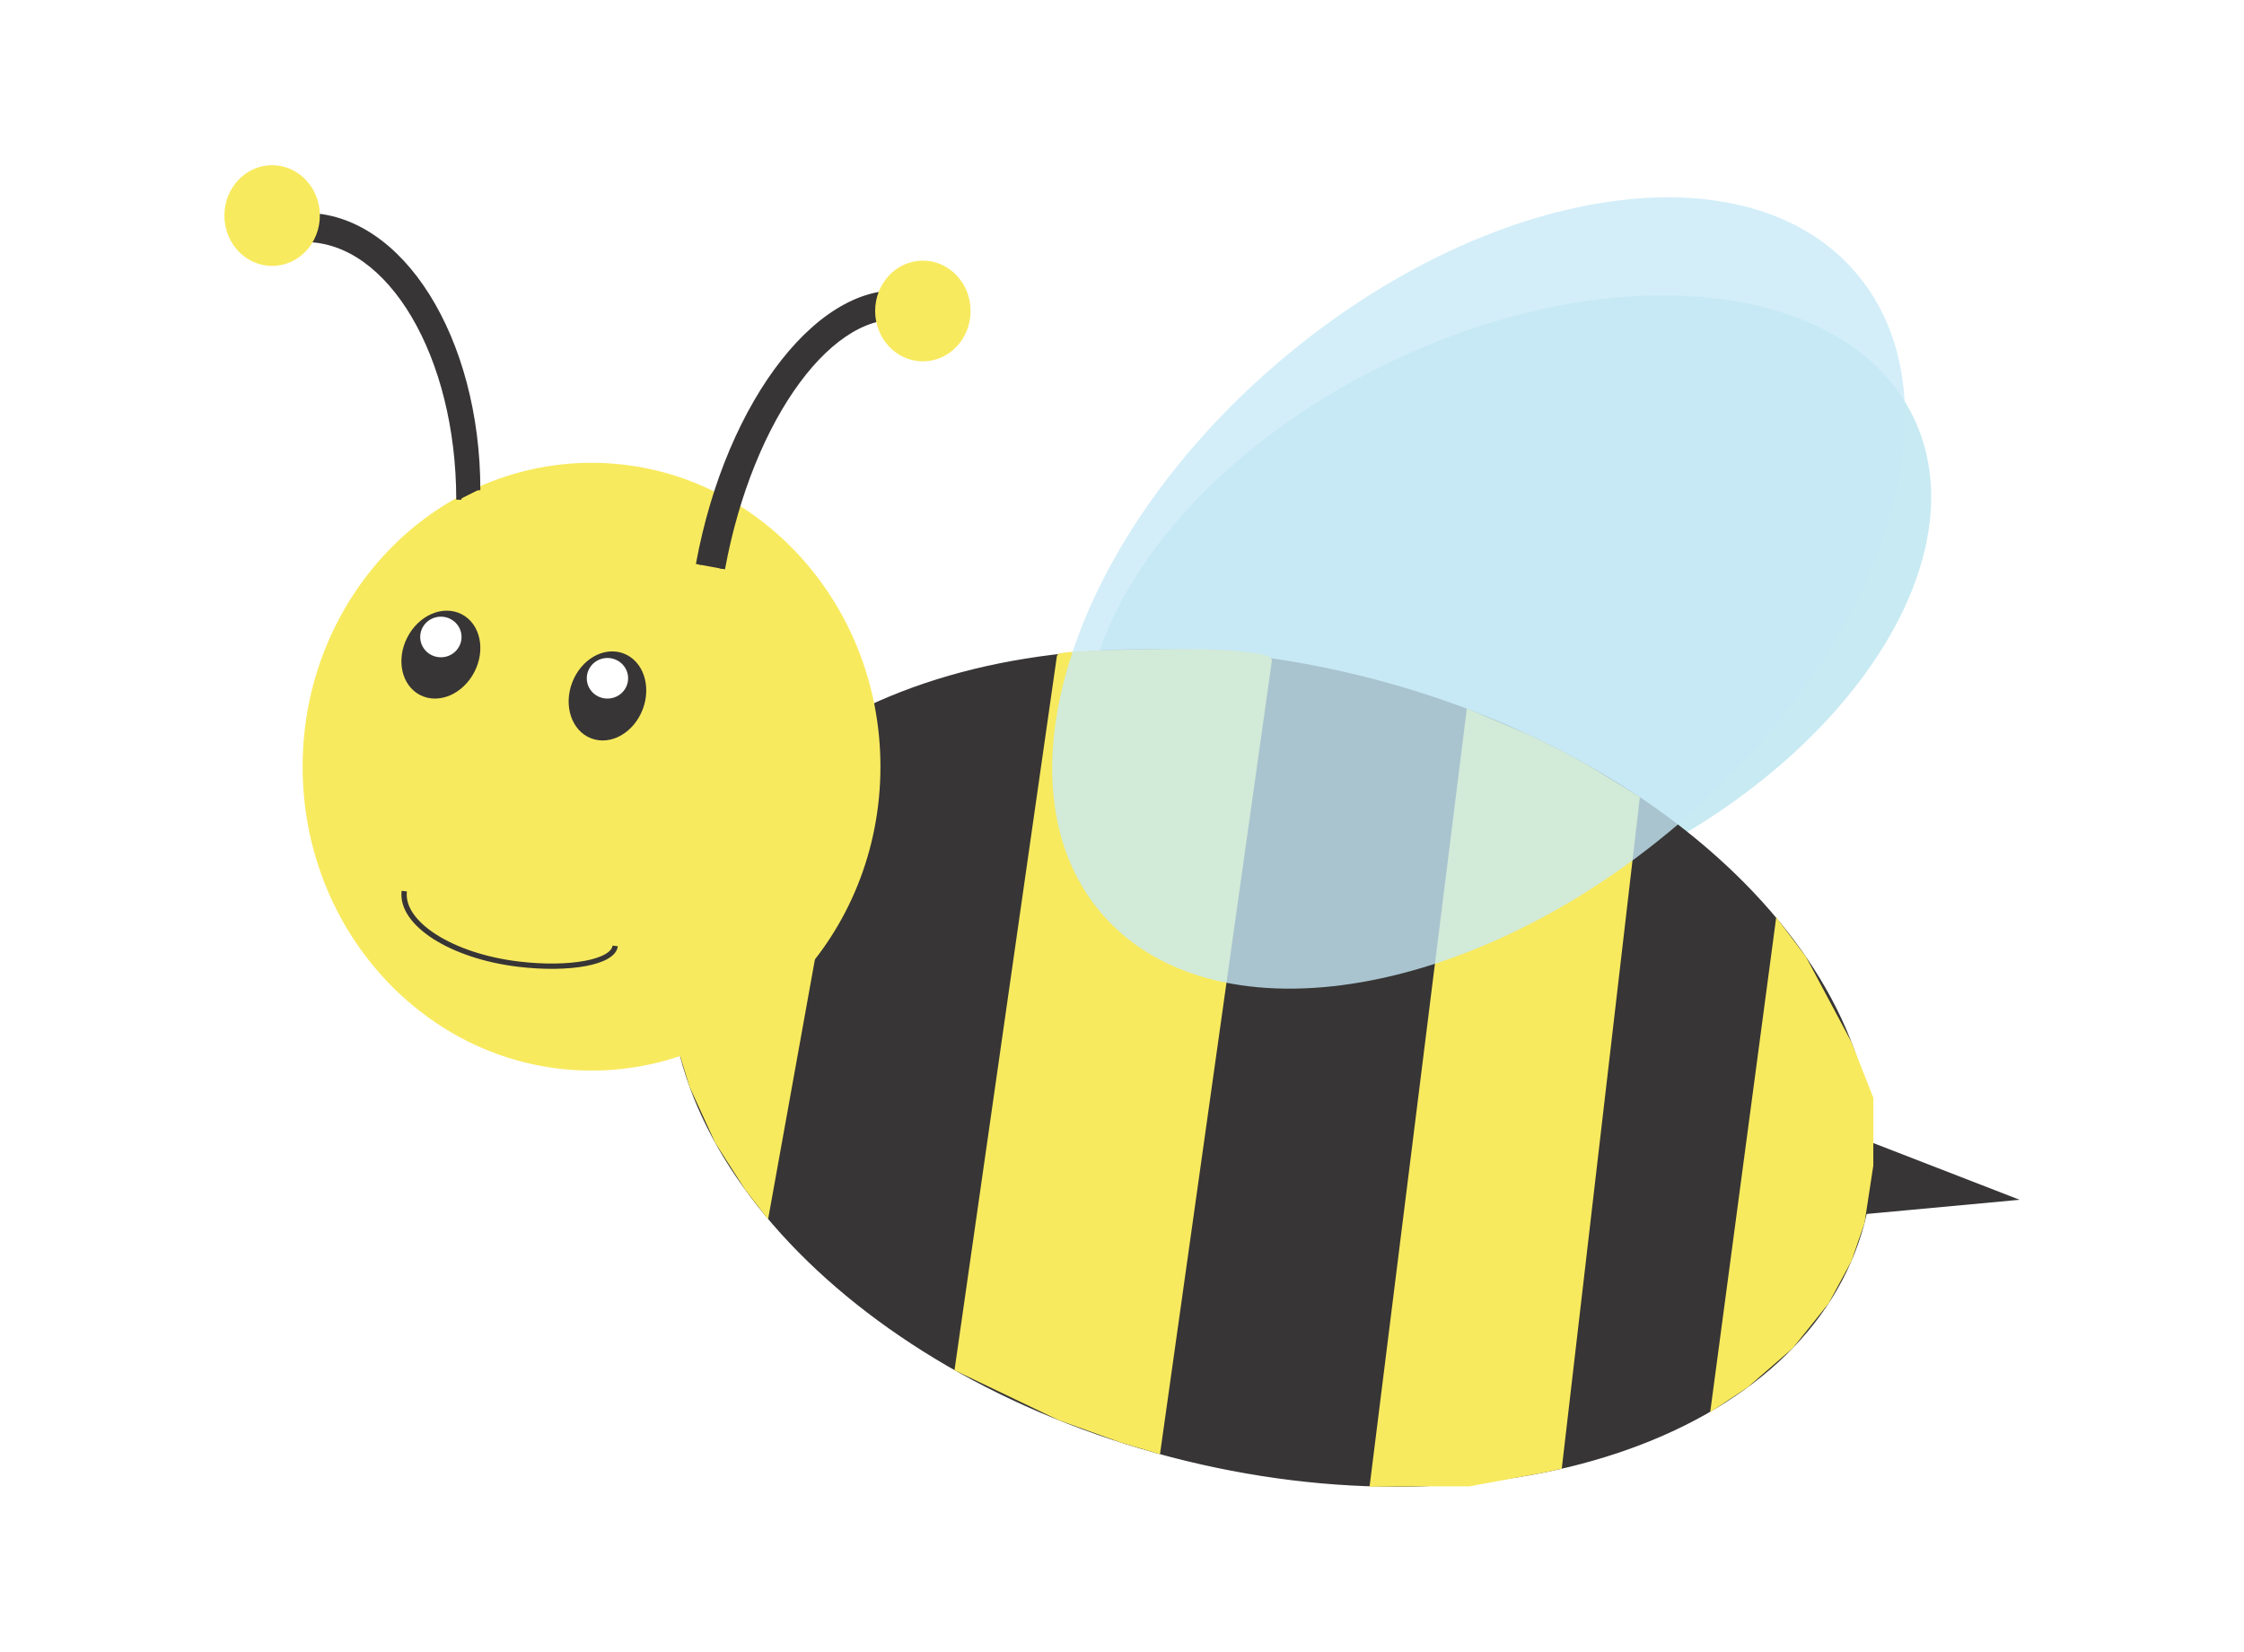 <?xml version="1.0" encoding="UTF-8" standalone="no"?>
<!-- Created with Inkscape (http://www.inkscape.org/) -->

<svg
   xmlns:dc="http://purl.org/dc/elements/1.1/"
   xmlns:cc="http://creativecommons.org/ns#"
   xmlns:rdf="http://www.w3.org/1999/02/22-rdf-syntax-ns#"
   xmlns:svg="http://www.w3.org/2000/svg"
   xmlns="http://www.w3.org/2000/svg"
   xmlns:sodipodi="http://sodipodi.sourceforge.net/DTD/sodipodi-0.dtd"
   xmlns:inkscape="http://www.inkscape.org/namespaces/inkscape"
   id="svg2"
   version="1.1"
   inkscape:version="0.48.4 r9939"
   width="528.919"
   height="389.48"
   xml:space="preserve"
   sodipodi:docname="bee2.svg"><defs
     id="defs6"><clipPath
       clipPathUnits="userSpaceOnUse"
       id="clipPath16"><path
         d="M 0,500 500,500 500,0 0,0 0,500 z"
         id="path18"
         inkscape:connector-curvature="0" /></clipPath><clipPath
       clipPathUnits="userSpaceOnUse"
       id="clipPath24"><path
         d="m 285.397,444.954 159.439,0 0,-119.959 -159.439,0 0,119.959 z"
         id="path26"
         inkscape:connector-curvature="0" /></clipPath><clipPath
       clipPathUnits="userSpaceOnUse"
       id="clipPath156"><path
         d="m 279.094,463.438 160.82,0 0,-149.26 -160.82,0 0,149.26 z"
         id="path158"
         inkscape:connector-curvature="0" /></clipPath><filter
       id="filter3136"
       inkscape:label="Drop Shadow"
       color-interpolation-filters="sRGB"><feFlood
         id="feFlood3138"
         flood-opacity="0.4"
         flood-color="rgb(0,0,0)"
         result="flood" /><feComposite
         id="feComposite3140"
         in2="SourceGraphic"
         in="flood"
         operator="in"
         result="composite1" /><feGaussianBlur
         id="feGaussianBlur3142"
         stdDeviation="10"
         result="blur" /><feOffset
         id="feOffset3144"
         dx="0"
         dy="0"
         result="offset" /><feComposite
         id="feComposite3146"
         in2="offset"
         in="SourceGraphic"
         operator="over"
         result="composite2" /></filter></defs><sodipodi:namedview
     pagecolor="#ffffff"
     bordercolor="#666666"
     borderopacity="1"
     objecttolerance="10"
     gridtolerance="10"
     guidetolerance="10"
     inkscape:pageopacity="0"
     inkscape:pageshadow="2"
     inkscape:window-width="1650"
     inkscape:window-height="859"
     id="namedview4"
     showgrid="false"
     fit-margin-top="0"
     fit-margin-left="0"
     fit-margin-right="0"
     fit-margin-bottom="0"
     inkscape:zoom="1.5104"
     inkscape:cx="313.49628"
     inkscape:cy="208.58914"
     inkscape:window-x="117"
     inkscape:window-y="96"
     inkscape:window-maximized="0"
     inkscape:current-layer="g10" /><g
     id="g10"
     inkscape:groupmode="layer"
     inkscape:label="Bee 2"
     transform="matrix(1.25,0,0,-1.25,-100.858,625.823)"><g
       id="g12"
       style="filter:url(#filter3136)"><g
         id="g14"
         clip-path="url(#clipPath16)"><g
           id="g20"><g
             id="g22" /><g
             id="g28"><g
               clip-path="url(#clipPath24)"
               id="g30"
               style="opacity:0.75"><g
                 transform="translate(387.787,338.291)"
                 id="g32"><path
                   d="M 0,0 C 41.911,20.353 65.734,57.754 53.214,83.537 40.693,109.319 -3.434,113.721 -45.343,93.368 -87.254,73.014 -111.075,35.613 -98.555,9.83 -86.034,-15.952 -41.91,-20.354 0,0"
                   style="fill:#b5e3ee;fill-opacity:1;fill-rule:nonzero;stroke:none"
                   id="path34"
                   inkscape:connector-curvature="0" /></g><g
                 transform="translate(387.787,338.291)"
                 id="g36"><path
                   d="M 0,0 C 41.911,20.353 65.734,57.754 53.214,83.537 40.693,109.319 -3.434,113.721 -45.343,93.368 -87.254,73.014 -111.075,35.613 -98.555,9.83 -86.034,-15.952 -41.91,-20.354 0,0 z"
                   style="fill:none;stroke:#b5e3ee;stroke-width:1;stroke-linecap:butt;stroke-linejoin:miter;stroke-miterlimit:10;stroke-opacity:1;stroke-dasharray:none"
                   id="path38"
                   inkscape:connector-curvature="0" /></g></g></g></g><g
           id="g40"
           transform="translate(431.784,270.123)"><path
             d="m 0,0 c -10.526,-40.249 -68.882,-59.845 -130.343,-43.772 -61.46,16.074 -102.749,61.733 -92.222,101.981 10.526,40.249 68.88,59.845 130.342,43.771 C -30.763,85.906 10.526,40.248 0,0"
             style="fill:#373535;fill-opacity:1;fill-rule:nonzero;stroke:none"
             id="path42"
             inkscape:connector-curvature="0" /></g><g
           id="g44"
           transform="translate(431.784,270.123)"><path
             d="m 0,0 c -10.526,-40.249 -68.882,-59.845 -130.343,-43.772 -61.46,16.074 -102.749,61.733 -92.222,101.981 10.526,40.249 68.88,59.845 130.342,43.771 C -30.763,85.906 10.526,40.248 0,0 z"
             style="fill:none;stroke:#373535;stroke-width:1;stroke-linecap:butt;stroke-linejoin:miter;stroke-miterlimit:10;stroke-opacity:1;stroke-dasharray:none"
             id="path46"
             inkscape:connector-curvature="0" /></g><g
           id="g48"
           transform="translate(221.574,276.603)"><path
             d="m 0,0 -5.605,8.782 -4.806,10.505 -1.894,6.231 L 12.304,43.301 3.654,-4.728 0,0 z"
             style="fill:#f8ea5e;fill-opacity:1;fill-rule:nonzero;stroke:none"
             id="path50"
             inkscape:connector-curvature="0" /></g><g
           id="g52"
           transform="translate(221.574,276.603)"><path
             d="m 0,0 -5.605,8.782 -4.806,10.505 -1.894,6.231 L 12.304,43.301 3.654,-4.728 0,0 z"
             style="fill:none;stroke:#f8ea5e;stroke-width:1;stroke-linecap:butt;stroke-linejoin:miter;stroke-miterlimit:10;stroke-opacity:1;stroke-dasharray:none"
             id="path54"
             inkscape:connector-curvature="0" /></g><g
           id="g56"
           transform="translate(246.204,356.046)"><path
             d="m 0,0 c 0,-31.38 -24.167,-56.818 -53.977,-56.818 -29.811,0 -53.977,25.438 -53.977,56.818 0,31.379 24.166,56.818 53.977,56.818 C -24.167,56.818 0,31.379 0,0"
             style="fill:#f8ea5e;fill-opacity:1;fill-rule:nonzero;stroke:none"
             id="path58"
             inkscape:connector-curvature="0" /></g><g
           id="g60"
           transform="translate(246.204,356.046)"><path
             d="m 0,0 c 0,-31.38 -24.167,-56.818 -53.977,-56.818 -29.811,0 -53.977,25.438 -53.977,56.818 0,31.379 24.166,56.818 53.977,56.818 C -24.167,56.818 0,31.379 0,0 z"
             style="fill:none;stroke:#f8ea5e;stroke-width:1;stroke-linecap:butt;stroke-linejoin:miter;stroke-miterlimit:10;stroke-opacity:1;stroke-dasharray:none"
             id="path62"
             inkscape:connector-curvature="0" /></g><g
           id="g64"
           transform="translate(169.704,374.165)"><path
             d="m 0,0 c -2.035,-3.966 -6.319,-5.829 -9.569,-4.161 -3.25,1.667 -4.235,6.234 -2.201,10.2 2.035,3.965 6.319,5.828 9.569,4.16 C 1.049,8.532 2.035,3.965 0,0"
             style="fill:#373535;fill-opacity:1;fill-rule:nonzero;stroke:none"
             id="path66"
             inkscape:connector-curvature="0" /></g><g
           id="g68"
           transform="translate(169.704,374.165)"><path
             d="m 0,0 c -2.035,-3.966 -6.319,-5.829 -9.569,-4.161 -3.25,1.667 -4.235,6.234 -2.201,10.2 2.035,3.965 6.319,5.828 9.569,4.16 C 1.049,8.532 2.035,3.965 0,0 z"
             style="fill:none;stroke:#373535;stroke-width:1;stroke-linecap:butt;stroke-linejoin:miter;stroke-miterlimit:10;stroke-opacity:1;stroke-dasharray:none"
             id="path70"
             inkscape:connector-curvature="0" /></g><g
           id="g72"
           transform="translate(201.406,367.029)"><path
             d="m 0,0 c -1.593,-4.163 -5.65,-6.479 -9.062,-5.174 -3.411,1.306 -4.885,5.739 -3.292,9.902 1.592,4.163 5.649,6.479 9.061,5.173 C 0.118,8.596 1.593,4.162 0,0"
             style="fill:#373535;fill-opacity:1;fill-rule:nonzero;stroke:none"
             id="path74"
             inkscape:connector-curvature="0" /></g><g
           id="g76"
           transform="translate(201.406,367.029)"><path
             d="m 0,0 c -1.593,-4.163 -5.65,-6.479 -9.062,-5.174 -3.411,1.306 -4.885,5.739 -3.292,9.902 1.592,4.163 5.649,6.479 9.061,5.173 C 0.118,8.596 1.593,4.162 0,0 z"
             style="fill:none;stroke:#373535;stroke-width:1;stroke-linecap:butt;stroke-linejoin:miter;stroke-miterlimit:10;stroke-opacity:1;stroke-dasharray:none"
             id="path78"
             inkscape:connector-curvature="0" /></g><g
           id="g80"
           transform="translate(160.422,380.513)"><path
             d="M 0,0 C 0,1.839 1.521,3.33 3.397,3.33 5.273,3.33 6.794,1.839 6.794,0 6.794,-1.839 5.273,-3.33 3.397,-3.33 1.521,-3.33 0,-1.839 0,0"
             style="fill:#ffffff;fill-opacity:1;fill-rule:nonzero;stroke:none"
             id="path82"
             inkscape:connector-curvature="0" /></g><g
           id="g84"
           transform="translate(160.422,380.513)"><path
             d="M 0,0 C 0,1.839 1.521,3.33 3.397,3.33 5.273,3.33 6.794,1.839 6.794,0 6.794,-1.839 5.273,-3.33 3.397,-3.33 1.521,-3.33 0,-1.839 0,0 z"
             style="fill:none;stroke:#ffffff;stroke-width:1;stroke-linecap:butt;stroke-linejoin:miter;stroke-miterlimit:10;stroke-opacity:1;stroke-dasharray:none"
             id="path86"
             inkscape:connector-curvature="0" /></g><g
           id="g88"
           transform="translate(191.831,372.722)"><path
             d="M 0,0 C 0,1.839 1.521,3.33 3.397,3.33 5.273,3.33 6.795,1.839 6.795,0 6.795,-1.839 5.273,-3.33 3.397,-3.33 1.521,-3.33 0,-1.839 0,0"
             style="fill:#ffffff;fill-opacity:1;fill-rule:nonzero;stroke:none"
             id="path90"
             inkscape:connector-curvature="0" /></g><g
           id="g92"
           transform="translate(191.831,372.722)"><path
             d="M 0,0 C 0,1.839 1.521,3.33 3.397,3.33 5.273,3.33 6.795,1.839 6.795,0 6.795,-1.839 5.273,-3.33 3.397,-3.33 1.521,-3.33 0,-1.839 0,0 z"
             style="fill:none;stroke:#ffffff;stroke-width:1;stroke-linecap:butt;stroke-linejoin:miter;stroke-miterlimit:10;stroke-opacity:1;stroke-dasharray:none"
             id="path94"
             inkscape:connector-curvature="0" /></g><g
           id="g96"
           transform="translate(170.763,408.19)"><path
             d="m 0,0 c 0,28.638 -14.542,51.811 -32.513,51.811 l 0,-4.5 c 16.011,0 28.967,-21.958 28.967,-49.094"
             style="fill:#373535;fill-opacity:1;fill-rule:nonzero;stroke:#373535;stroke-width:1;stroke-linecap:butt;stroke-linejoin:miter;stroke-miterlimit:10;stroke-opacity:1;stroke-dasharray:none"
             id="path98"
             inkscape:connector-curvature="0" /></g><g
           id="g100"
           transform="translate(216.901,393.366)"><path
             d="m 0,0 c 5.275,28.715 20.876,49.869 34.88,47.296 l 0.82,4.462 C 19.207,54.789 1.225,32.009 -4.503,0.828"
             style="fill:#373535;fill-opacity:1;fill-rule:nonzero;stroke:#373535;stroke-width:1;stroke-linecap:butt;stroke-linejoin:miter;stroke-miterlimit:10;stroke-opacity:1;stroke-dasharray:none"
             id="path102"
             inkscape:connector-curvature="0" /></g><g
           id="g104"
           transform="translate(140.5,460)"><path
             d="m 0,0 c 0,-4.971 -3.806,-9 -8.5,-9 -4.694,0 -8.5,4.029 -8.5,9 0,4.971 3.806,9 8.5,9 C -3.806,9 0,4.971 0,0"
             style="fill:#f8ea5e;fill-opacity:1;fill-rule:nonzero;stroke:none"
             id="path106"
             inkscape:connector-curvature="0" /></g><g
           id="g108"
           transform="translate(140.5,460)"><path
             d="m 0,0 c 0,-4.971 -3.806,-9 -8.5,-9 -4.694,0 -8.5,4.029 -8.5,9 0,4.971 3.806,9 8.5,9 C -3.806,9 0,4.971 0,0 z"
             style="fill:none;stroke:#f8ea5e;stroke-width:1;stroke-linecap:butt;stroke-linejoin:miter;stroke-miterlimit:10;stroke-opacity:1;stroke-dasharray:none"
             id="path110"
             inkscape:connector-curvature="0" /></g><g
           id="g112"
           transform="translate(263.204,442)"><path
             d="m 0,0 c 0,-4.971 -3.806,-9 -8.5,-9 -4.694,0 -8.5,4.029 -8.5,9 0,4.971 3.806,9 8.5,9 C -3.806,9 0,4.971 0,0"
             style="fill:#f8ea5e;fill-opacity:1;fill-rule:nonzero;stroke:none"
             id="path114"
             inkscape:connector-curvature="0" /></g><g
           id="g116"
           transform="translate(263.204,442)"><path
             d="m 0,0 c 0,-4.971 -3.806,-9 -8.5,-9 -4.694,0 -8.5,4.029 -8.5,9 0,4.971 3.806,9 8.5,9 C -3.806,9 0,4.971 0,0 z"
             style="fill:none;stroke:#f8ea5e;stroke-width:1;stroke-linecap:butt;stroke-linejoin:miter;stroke-miterlimit:10;stroke-opacity:1;stroke-dasharray:none"
             id="path118"
             inkscape:connector-curvature="0" /></g><g
           id="g120"
           transform="translate(459.352,274.661)"><path
             d="m 0,0 -30.031,-2.786 2.375,13.51 L 0,0 z"
             style="fill:#373535;fill-opacity:1;fill-rule:nonzero;stroke:none"
             id="path122"
             inkscape:connector-curvature="0" /></g><g
           id="g124"
           transform="translate(459.352,274.661)"><path
             d="m 0,0 -30.031,-2.786 2.375,13.51 L 0,0 z"
             style="fill:none;stroke:#373535;stroke-width:1;stroke-linecap:butt;stroke-linejoin:miter;stroke-miterlimit:10;stroke-opacity:1;stroke-dasharray:none"
             id="path126"
             inkscape:connector-curvature="0" /></g><g
           id="g128"
           transform="translate(280.466,233.272)"><path
             d="M 0,0 -19.25,9.229 0,143.53 c 0,0.509 10.526,0.92 23.534,0.92 8.852,0 16.014,-0.747 16.014,-1.67 L 18.537,-6.261 11.767,-4.24 0,0 z"
             style="fill:#f8ea5e;fill-opacity:1;fill-rule:nonzero;stroke:none"
             id="path130"
             inkscape:connector-curvature="0" /></g><g
           id="g132"
           transform="translate(280.466,233.272)"><path
             d="M 0,0 -19.25,9.229 0,143.53 c 0,0.509 10.526,0.92 23.534,0.92 8.852,0 16.014,-0.747 16.014,-1.67 L 18.537,-6.261 11.767,-4.24 0,0 z"
             style="fill:none;stroke:#f8ea5e;stroke-width:1;stroke-linecap:butt;stroke-linejoin:miter;stroke-miterlimit:10;stroke-opacity:1;stroke-dasharray:none"
             id="path134"
             inkscape:connector-curvature="0" /></g><g
           id="g136"
           transform="translate(357.691,220.804)"><path
             d="M 0,0 -9.096,0 -18.191,-0.069 0,145.498 l 11.353,-4.81 5.678,-2.798 4.904,-2.648 9.745,-5.988 L 17.031,3.242 14.191,2.628 0,0 z"
             style="fill:#f8ea5e;fill-opacity:1;fill-rule:nonzero;stroke:none"
             id="path138"
             inkscape:connector-curvature="0" /></g><g
           id="g140"
           transform="translate(357.691,220.804)"><path
             d="M 0,0 -9.096,0 -18.191,-0.069 0,145.498 l 11.353,-4.81 5.678,-2.798 4.904,-2.648 9.745,-5.988 L 17.031,3.242 14.191,2.628 0,0 z"
             style="fill:none;stroke:#f8ea5e;stroke-width:1;stroke-linecap:butt;stroke-linejoin:miter;stroke-miterlimit:10;stroke-opacity:1;stroke-dasharray:none"
             id="path142"
             inkscape:connector-curvature="0" /></g><g
           id="g144"
           transform="translate(418.377,246.731)"><path
             d="m 0,0 6.686,8.345 4.257,7.891 2.464,7.157 1.639,10.723 0,12.671 -4.103,10.422 -8.515,15.965 -4.856,6.459 -12.14,-91.034 6.07,4.021 L 0,0 z"
             style="fill:#f8ea5e;fill-opacity:1;fill-rule:nonzero;stroke:none"
             id="path146"
             inkscape:connector-curvature="0" /></g><g
           id="g148"
           transform="translate(418.377,246.731)"><path
             d="m 0,0 6.686,8.345 4.257,7.891 2.464,7.157 1.639,10.723 0,12.671 -4.103,10.422 -8.515,15.965 -4.856,6.459 -12.14,-91.034 6.07,4.021 L 0,0 z"
             style="fill:none;stroke:#f8ea5e;stroke-width:1;stroke-linecap:butt;stroke-linejoin:miter;stroke-miterlimit:10;stroke-opacity:1;stroke-dasharray:none"
             id="path150"
             inkscape:connector-curvature="0" /></g><g
           id="g152"><g
             id="g154" /><g
             id="g160"><g
               clip-path="url(#clipPath156)"
               id="g162"
               style="opacity:0.79"><g
                 transform="translate(396.381,345.207)"
                 id="g164"><path
                   d="M 0,0 C 39.143,33.107 54.363,79.467 33.996,103.547 13.63,127.627 -34.612,120.31 -73.754,87.203 -112.898,54.097 -128.117,7.738 -107.751,-16.343 -87.384,-40.424 -39.142,-33.106 0,0"
                   style="fill:#c7eaf8;fill-opacity:1;fill-rule:nonzero;stroke:none"
                   id="path166"
                   inkscape:connector-curvature="0" /></g><g
                 transform="translate(396.381,345.207)"
                 id="g168"><path
                   d="M 0,0 C 39.143,33.107 54.363,79.467 33.996,103.547 13.63,127.627 -34.612,120.31 -73.754,87.203 -112.898,54.097 -128.117,7.738 -107.751,-16.343 -87.384,-40.424 -39.142,-33.106 0,0 z"
                   style="fill:none;stroke:#c7eaf8;stroke-width:1;stroke-linecap:butt;stroke-linejoin:miter;stroke-miterlimit:10;stroke-opacity:1;stroke-dasharray:none"
                   id="path170"
                   inkscape:connector-curvature="0" /></g></g></g></g><g
           id="g172"
           transform="translate(196.687,322.241)"><path
             d="m 0,0 c -0.37,-3.068 -8.541,-4.603 -18.27,-3.432 -12.619,1.52 -22.236,7.677 -21.502,13.765"
             style="fill:none;stroke:#373535;stroke-width:1;stroke-linecap:butt;stroke-linejoin:miter;stroke-miterlimit:10;stroke-opacity:1;stroke-dasharray:none"
             id="path174"
             inkscape:connector-curvature="0" /></g></g></g></g></svg>